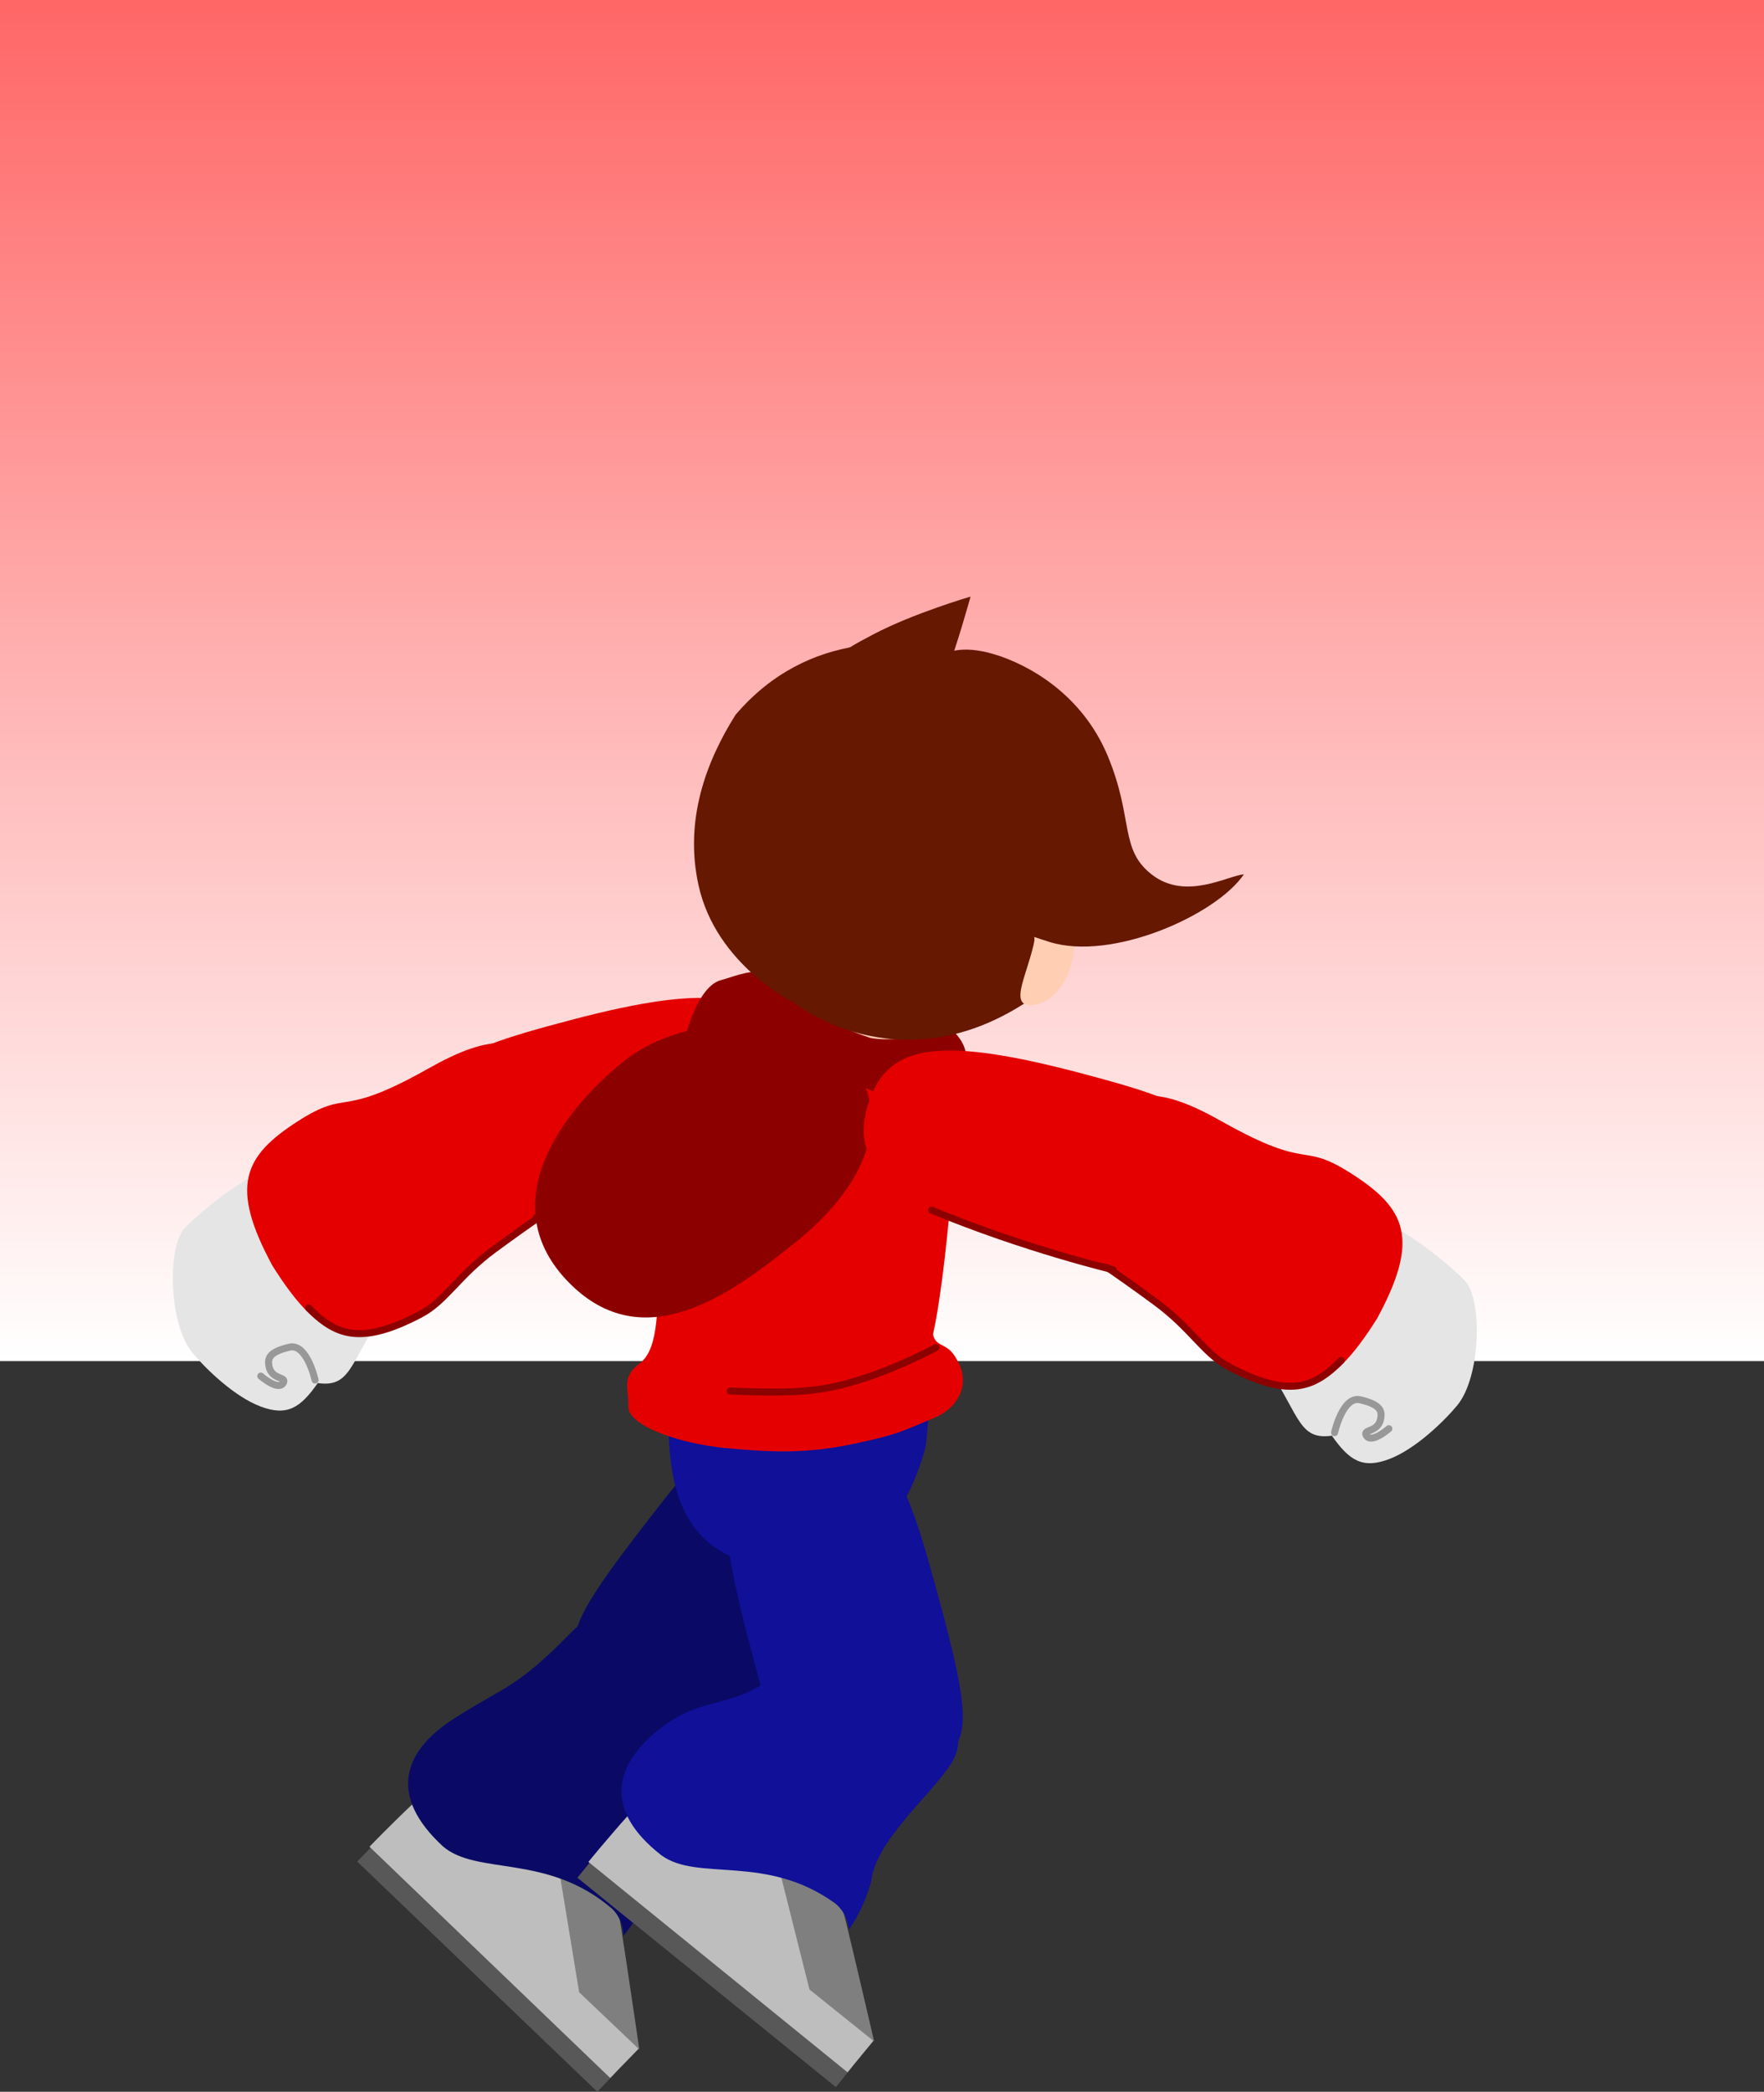 <svg version="1.1" xmlns="http://www.w3.org/2000/svg" xmlns:xlink="http://www.w3.org/1999/xlink" width="503" height="596.294" viewBox="0,0,503,596.294"><rect x="0" y="0" width="503" height="596.294" fill="#333333" stroke="none"/><defs><linearGradient x1="240" y1="-14" x2="240" y2="374" gradientUnits="userSpaceOnUse" id="color-1"><stop offset="0" stop-color="#ff6666"/><stop offset="1" stop-color="#ffffff"/></linearGradient></defs><g transform="translate(11.5,14)"><g data-paper-data="{&quot;isPaintingLayer&quot;:true}" fill-rule="nonzero" stroke-linejoin="miter" stroke-miterlimit="10" stroke-dasharray="" stroke-dashoffset="0" style="mix-blend-mode: normal"><path d="M-11.5,374v-388h503v388z" fill="url(#color-1)" stroke="none" stroke-width="NaN" stroke-linecap="butt"/><g><g><g><g data-paper-data="{&quot;origPos&quot;:null}"><path d="M62.803,386.946c-7.574,-2.857 -15.766,-10.87 -19.465,-15.355c-6.762,-8.2 -7.225,-30.369 -2.101,-35.583c8.054,-8.196 22.778,-18.143 28.48,-18.757c7.631,-0.821 14.794,5.981 20.48,13.923c6.441,8.996 11.693,20.978 6.356,30.943c-8.291,12.946 -8.369,19.446 -17.446,18.149c-4.934,7.062 -8.73,9.537 -16.304,6.68z" data-paper-data="{&quot;origPos&quot;:null}" fill="#e5e5e5" stroke="none" stroke-width="0" stroke-linecap="butt"/><path d="M62.857,378.275c0,0 5.212,4.571 6.504,1.791c0.799,-1.718 -3.604,-0.686 -4.205,-4.865c-0.27,-1.875 -0.087,-3.774 5.881,-5.168c4.988,-1.165 7.31,9.372 7.31,9.372" data-paper-data="{&quot;origPos&quot;:null}" fill="none" stroke="#989898" stroke-width="2" stroke-linecap="round"/></g><g data-paper-data="{&quot;origPos&quot;:null,&quot;origRot&quot;:0}"><path d="M107.132,361.289c-17.64,9.06 -26.824,8.02 -40.935,-14.454c-12.334,-22.751 -8.157,-31.303 7.172,-41.171c15.001,-9.657 11.241,-0.39 37.173,-15.007c17.468,-9.846 29.451,-11.845 40.795,6.989c10.427,19.378 2.371,28.783 -14.29,39.268c-22.719,14.297 -19.437,18.993 -29.915,24.375z" data-paper-data="{&quot;index&quot;:null,&quot;origPos&quot;:null}" fill="#e50000" stroke="none" stroke-width="0" stroke-linecap="butt"/><path d="M154.267,325.134c-4.386,2.492 -13.665,8.738 -24.907,17.01c-10.328,7.6 -13.793,14.726 -20.951,18.489c-17.295,9.093 -24.296,5.917 -31.935,-1.801" data-paper-data="{&quot;origPos&quot;:null}" fill="none" stroke="#8d0000" stroke-width="2" stroke-linecap="round"/></g></g><g data-paper-data="{&quot;origPos&quot;:null,&quot;origRot&quot;:0}"><path d="M151.233,276.783c41.751,-10.984 55.102,-7.498 60.22,9.348c4.854,15.976 -4.649,27.678 -45.87,39.478c-38.225,10.942 -40.702,9.797 -47.203,-13.459c-6.225,-22.269 -5.881,-25.177 32.853,-35.367z" data-paper-data="{&quot;origPos&quot;:null,&quot;index&quot;:null}" fill="#e50000" stroke="none" stroke-width="0" stroke-linecap="butt"/><path d="M193.242,315.961c-26.687,11.052 -51.748,16.993 -51.748,16.993" data-paper-data="{&quot;origPos&quot;:null}" fill="none" stroke="#8d0000" stroke-width="2" stroke-linecap="round"/></g></g><g stroke="none" stroke-width="0" stroke-linecap="butt"><g><path d="M90.365,516.682l5.145,-5.368l68.46,65.611l-5.145,5.368z" data-paper-data="{&quot;origPos&quot;:null}" fill="#585858"/><path d="M162.491,578.363l-68.637,-65.925c0,0 24.36,-25.253 29.598,-25.685c5.535,-0.456 14.14,6.631 21.214,12.94c7.197,6.418 9.371,9.179 15.529,16.599c2.73,3.166 10.359,53.783 10.359,53.783z" data-paper-data="{&quot;origPos&quot;:null}" fill="#bebebe"/><path d="M170.792,570.226l-17.147,-16.297l-8.934,-54.36c0,0 16.558,15.158 17.924,19.169c1.299,3.815 8.157,51.487 8.157,51.487z" data-paper-data="{&quot;origPos&quot;:null}" fill="#7f7f7f"/></g><path d="M168.107,472.032c-19.505,-14.977 -23.4,-15.489 2.758,-49.555c30.478,-39.692 33.568,-39.031 53.508,-23.72c20.029,15.38 20.16,18.897 -9.883,58.075c-25.777,33.614 -27.706,29.541 -46.382,15.2z" data-paper-data="{&quot;index&quot;:null,&quot;origRot&quot;:0}" fill="#0a0a66"/><path d="M173.751,524.71c-3.082,8.353 -7.52,13.156 -7.52,13.156c0,0 0.228,-4.463 -3.223,-7.766c-18.437,-15.871 -38.525,-9.329 -48.265,-17.812c-15.348,-14.188 -11.642,-26.851 3.106,-36.308c14.748,-9.458 17.815,-8.59 33.334,-24.456c9.937,-10.16 19.887,-7.837 33.062,4.74c11.725,11.193 18.097,14.293 11.696,22.859c-6.401,8.565 -20.06,34.076 -22.19,45.589z" data-paper-data="{&quot;index&quot;:null}" fill="#0a0a66"/></g><g><path d="M179.101,391.591c-0.199,-18.014 -1.463,-14.353 39.761,-11.661c36.509,2.329 35.308,1.893 33.619,18.329c-5.641,20.882 -17.964,36.657 -40.185,35.285c-27.911,-2.564 -32.955,-20.327 -33.195,-41.953z" data-paper-data="{&quot;origPos&quot;:null}" fill="#101099" stroke="none" stroke-width="0" stroke-linecap="butt"/><g data-paper-data="{&quot;origPos&quot;:null}"><path d="M251.363,376.197c-5.221,8.8 -23.369,6.653 -38.2,5.109c-19.739,-2.056 -32.304,-4.695 -35.964,-11.218c-3.905,-6.96 3.791,-62.027 5.99,-83.145c0.723,-6.942 4.79,-15.721 11.383,-18.012c8.259,-2.871 31.716,5.523 31.716,5.523c0,0 36.876,14.234 36.047,22.193c-1.906,18.302 -4.742,69.05 -10.972,79.551z" data-paper-data="{&quot;origPos&quot;:null}" fill="#e50000" stroke="none" stroke-width="0" stroke-linecap="butt"/><path d="M195.543,398.806c-13.662,-1.294 -28.049,-6.502 -27.864,-11.839c0.185,-5.337 -2.151,-8.254 3.263,-12.353c6.076,-4.6 4.331,-17.882 6.202,-25.964c1.552,-6.707 31.55,-4.446 45.916,-3.453c14.366,0.993 32.331,4.834 31.396,14.498c-1.223,12.647 3.199,7.187 6.673,13.518c4.558,7.331 0.439,14.218 -6.196,16.954c-9.339,3.851 -10.174,4.746 -23.236,7.47c-13.062,2.724 -22.519,2.46 -36.154,1.169z" data-paper-data="{&quot;origPos&quot;:null}" fill="#e50000" stroke="none" stroke-width="0" stroke-linecap="butt"/><path d="M255.406,370.118c0,0 -10.384,5.632 -21.399,9.08c-10.221,3.199 -16.958,4.222 -37.287,3.326" data-paper-data="{&quot;origPos&quot;:null}" fill="none" stroke="#8d0000" stroke-width="2" stroke-linecap="round"/></g><path d="M205.603,280.062c-11.634,-2.684 -23.583,14.447 -23.589,13.84c-0.068,-7.79 4.405,-26.436 12.036,-28.49c7.701,-2.073 11.494,-6.01 42.608,3.389c19.517,5.672 28.63,12.12 27.317,20.774c-1.568,10.332 -8.416,11.816 -21.547,9.053c-15.636,-3.29 -7.992,-11.914 -36.825,-18.566z" data-paper-data="{&quot;origPos&quot;:null}" fill="#8d0000" stroke="none" stroke-width="0" stroke-linecap="butt"/></g><g stroke="none" stroke-linecap="butt"><g data-paper-data="{&quot;origPos&quot;:null}"><path d="M254.136,182.751c26.625,7.864 49.537,23.488 36.524,63.421c-11.914,36.717 -48.311,37.18 -54.147,35.648c-41.082,-13.779 -46.067,-44.537 -40.096,-64.089c10.011,-32.83 31.094,-42.845 57.719,-34.981z" data-paper-data="{&quot;origPos&quot;:null}" fill="#ffceb3" stroke-width="0"/><g data-paper-data="{&quot;origPos&quot;:null}" fill="none" stroke-width="1" font-family="sans-serif" font-weight="normal" font-size="12" text-anchor="start"/></g><path d="M280.652,272.006c-36.496,23.504 -65.804,-0.178 -65.804,-0.178c0,0 -22.092,-10.687 -27.142,-33.38c-4.148,-18.64 2.145,-35.366 10.527,-48.668c20.487,-24.095 49.6,-22.864 68.028,-15.848c-0.267,0.195 25.879,81.856 14.391,98.074z" data-paper-data="{&quot;origPos&quot;:null}" fill="#661800" stroke-width="0"/><path d="M265.254,156.07c0,0 -4.138,14.888 -6.676,20.993c-2.867,6.897 2.322,9.556 0.382,16.124c-3.286,11.125 -40.48,-0.439 -37.873,-9.727c2.473,-8.81 5.902,-11.079 16.374,-16.592c11.51,-6.06 27.793,-10.798 27.793,-10.798z" fill="#661800" stroke-width="0"/><path d="M295.024,254.085c-0.315,10.394 -6.091,18.653 -12.901,18.447c-6.81,-0.206 1.591,-12.467 1.906,-22.861c0.315,-10.394 -7.576,-14.987 -0.765,-14.78c6.81,0.206 12.075,8.8 11.76,19.195z" data-paper-data="{&quot;origRot&quot;:0}" fill="#ffceb3" stroke-width="0"/><path d="M317.07,235.409c9.682,7.396 21.702,0.111 26.109,-0.153c-7.888,11.613 -37.601,24.852 -55.425,19.259c-29.155,-9.149 -26.671,-15.339 -35.46,-32.309c-7.354,-19.027 -1.368,-41.878 -1.368,-41.878c0,0 2.749,-13.228 20.919,-7.862c9.612,2.839 25.122,11.194 32.554,29.107c7.447,17.951 3.201,26.602 12.671,33.836z" fill="#661800" stroke-width="0"/></g><path d="M166.349,288.524c18.368,-14.814 54.87,-14.24 65.911,1.72c11.041,15.961 1.746,34.851 -16.622,49.665c-18.368,14.814 -43.536,33.553 -64.994,11.628c-21.459,-21.925 -2.663,-48.199 15.705,-63.013z" data-paper-data="{&quot;origRot&quot;:0}" fill="#8d0000" stroke="none" stroke-width="0" stroke-linecap="butt"/><g data-paper-data="{&quot;index&quot;:null}" stroke="none" stroke-width="0" stroke-linecap="butt"><g><path d="M153.154,521.283l4.68,-5.778l73.686,59.683l-4.68,5.778z" data-paper-data="{&quot;origPos&quot;:null}" fill="#585858"/><path d="M230.166,576.743l-73.888,-59.98c0,0 22.173,-27.194 27.356,-28.06c5.478,-0.916 14.643,5.431 22.218,11.129c7.706,5.796 10.103,8.366 16.858,15.248c2.984,2.928 14.802,52.734 14.802,52.734z" data-paper-data="{&quot;origPos&quot;:null}" fill="#bebebe"/><path d="M237.76,567.944l-18.445,-14.812l-13.43,-53.427c0,0 17.763,13.726 19.458,17.61c1.612,3.693 12.417,50.629 12.417,50.629z" data-paper-data="{&quot;origPos&quot;:null}" fill="#7f7f7f"/></g><path d="M241.067,491.997c-23.773,6.293 -26.558,9.065 -37.549,-32.455c-12.807,-48.377 -10.396,-50.419 13.907,-56.853c24.412,-6.462 27.276,-4.418 39.942,43.301c10.867,40.942 6.464,39.981 -16.299,46.007z" data-paper-data="{&quot;index&quot;:null,&quot;origRot&quot;:0}" fill="#101099"/><path d="M236.919,522.339c-2.376,8.581 -6.398,13.737 -6.398,13.737c0,0 -0.144,-4.467 -3.858,-7.471c-19.695,-14.281 -39.168,-6.088 -49.581,-13.731c-16.476,-12.861 -13.838,-25.788 0.071,-36.441c13.909,-10.653 23.813,-3.706 37.956,-20.81c11.607,-10.162 16.414,-11.057 30.59,0.379c12.617,10.178 19.791,21.488 14.126,30.557c-5.665,9.069 -21.742,22.129 -22.906,33.779z" data-paper-data="{&quot;index&quot;:null}" fill="#101099"/></g><g data-paper-data="{&quot;index&quot;:null}"><g><g data-paper-data="{&quot;origPos&quot;:null}"><path d="M384.586,401.946c-7.574,2.857 -11.37,0.382 -16.304,-6.68c-9.078,1.297 -9.156,-5.203 -17.446,-18.149c-5.337,-9.966 -0.085,-21.947 6.356,-30.943c5.686,-7.942 12.849,-14.744 20.48,-13.923c5.702,0.613 20.425,10.56 28.48,18.757c5.124,5.215 4.662,27.383 -2.101,35.583c-3.698,4.484 -11.89,12.497 -19.465,15.355z" data-paper-data="{&quot;origPos&quot;:null}" fill="#e5e5e5" stroke="none" stroke-width="0" stroke-linecap="butt"/><path d="M369.042,394.403c0,0 2.321,-10.537 7.31,-9.372c5.969,1.394 6.151,3.293 5.881,5.168c-0.602,4.179 -5.004,3.147 -4.205,4.865c1.292,2.78 6.504,-1.791 6.504,-1.791" data-paper-data="{&quot;origPos&quot;:null}" fill="none" stroke="#989898" stroke-width="2" stroke-linecap="round"/></g><g data-paper-data="{&quot;origPos&quot;:null,&quot;origRot&quot;:0}"><path d="M340.257,376.289c-10.478,-5.382 -7.197,-10.078 -29.915,-24.375c-16.661,-10.485 -24.717,-19.89 -14.29,-39.268c11.344,-18.835 23.327,-16.835 40.795,-6.989c25.933,14.617 22.172,5.35 37.173,15.007c15.329,9.868 19.505,18.42 7.172,41.171c-14.111,22.475 -23.294,23.515 -40.935,14.454z" data-paper-data="{&quot;index&quot;:null,&quot;origPos&quot;:null}" fill="#e50000" stroke="none" stroke-width="0" stroke-linecap="butt"/><path d="M370.915,373.832c-7.639,7.719 -14.64,10.894 -31.935,1.801c-7.158,-3.763 -10.623,-10.889 -20.951,-18.489c-11.242,-8.273 -20.521,-14.518 -24.907,-17.01" data-paper-data="{&quot;origPos&quot;:null}" fill="none" stroke="#8d0000" stroke-width="2" stroke-linecap="round"/></g></g><g data-paper-data="{&quot;origPos&quot;:null,&quot;origRot&quot;:0}"><path d="M296.156,291.783c38.734,10.19 39.078,13.098 32.853,35.367c-6.501,23.257 -8.978,24.401 -47.203,13.459c-41.22,-11.8 -50.724,-23.502 -45.87,-39.478c5.118,-16.846 18.469,-20.332 60.22,-9.348z" data-paper-data="{&quot;origPos&quot;:null,&quot;index&quot;:null}" fill="#e50000" stroke="none" stroke-width="0" stroke-linecap="butt"/><path d="M305.894,347.954c0,0 -25.06,-5.942 -51.748,-16.993" data-paper-data="{&quot;origPos&quot;:null}" fill="none" stroke="#8d0000" stroke-width="2" stroke-linecap="round"/></g></g></g></g></g></svg>